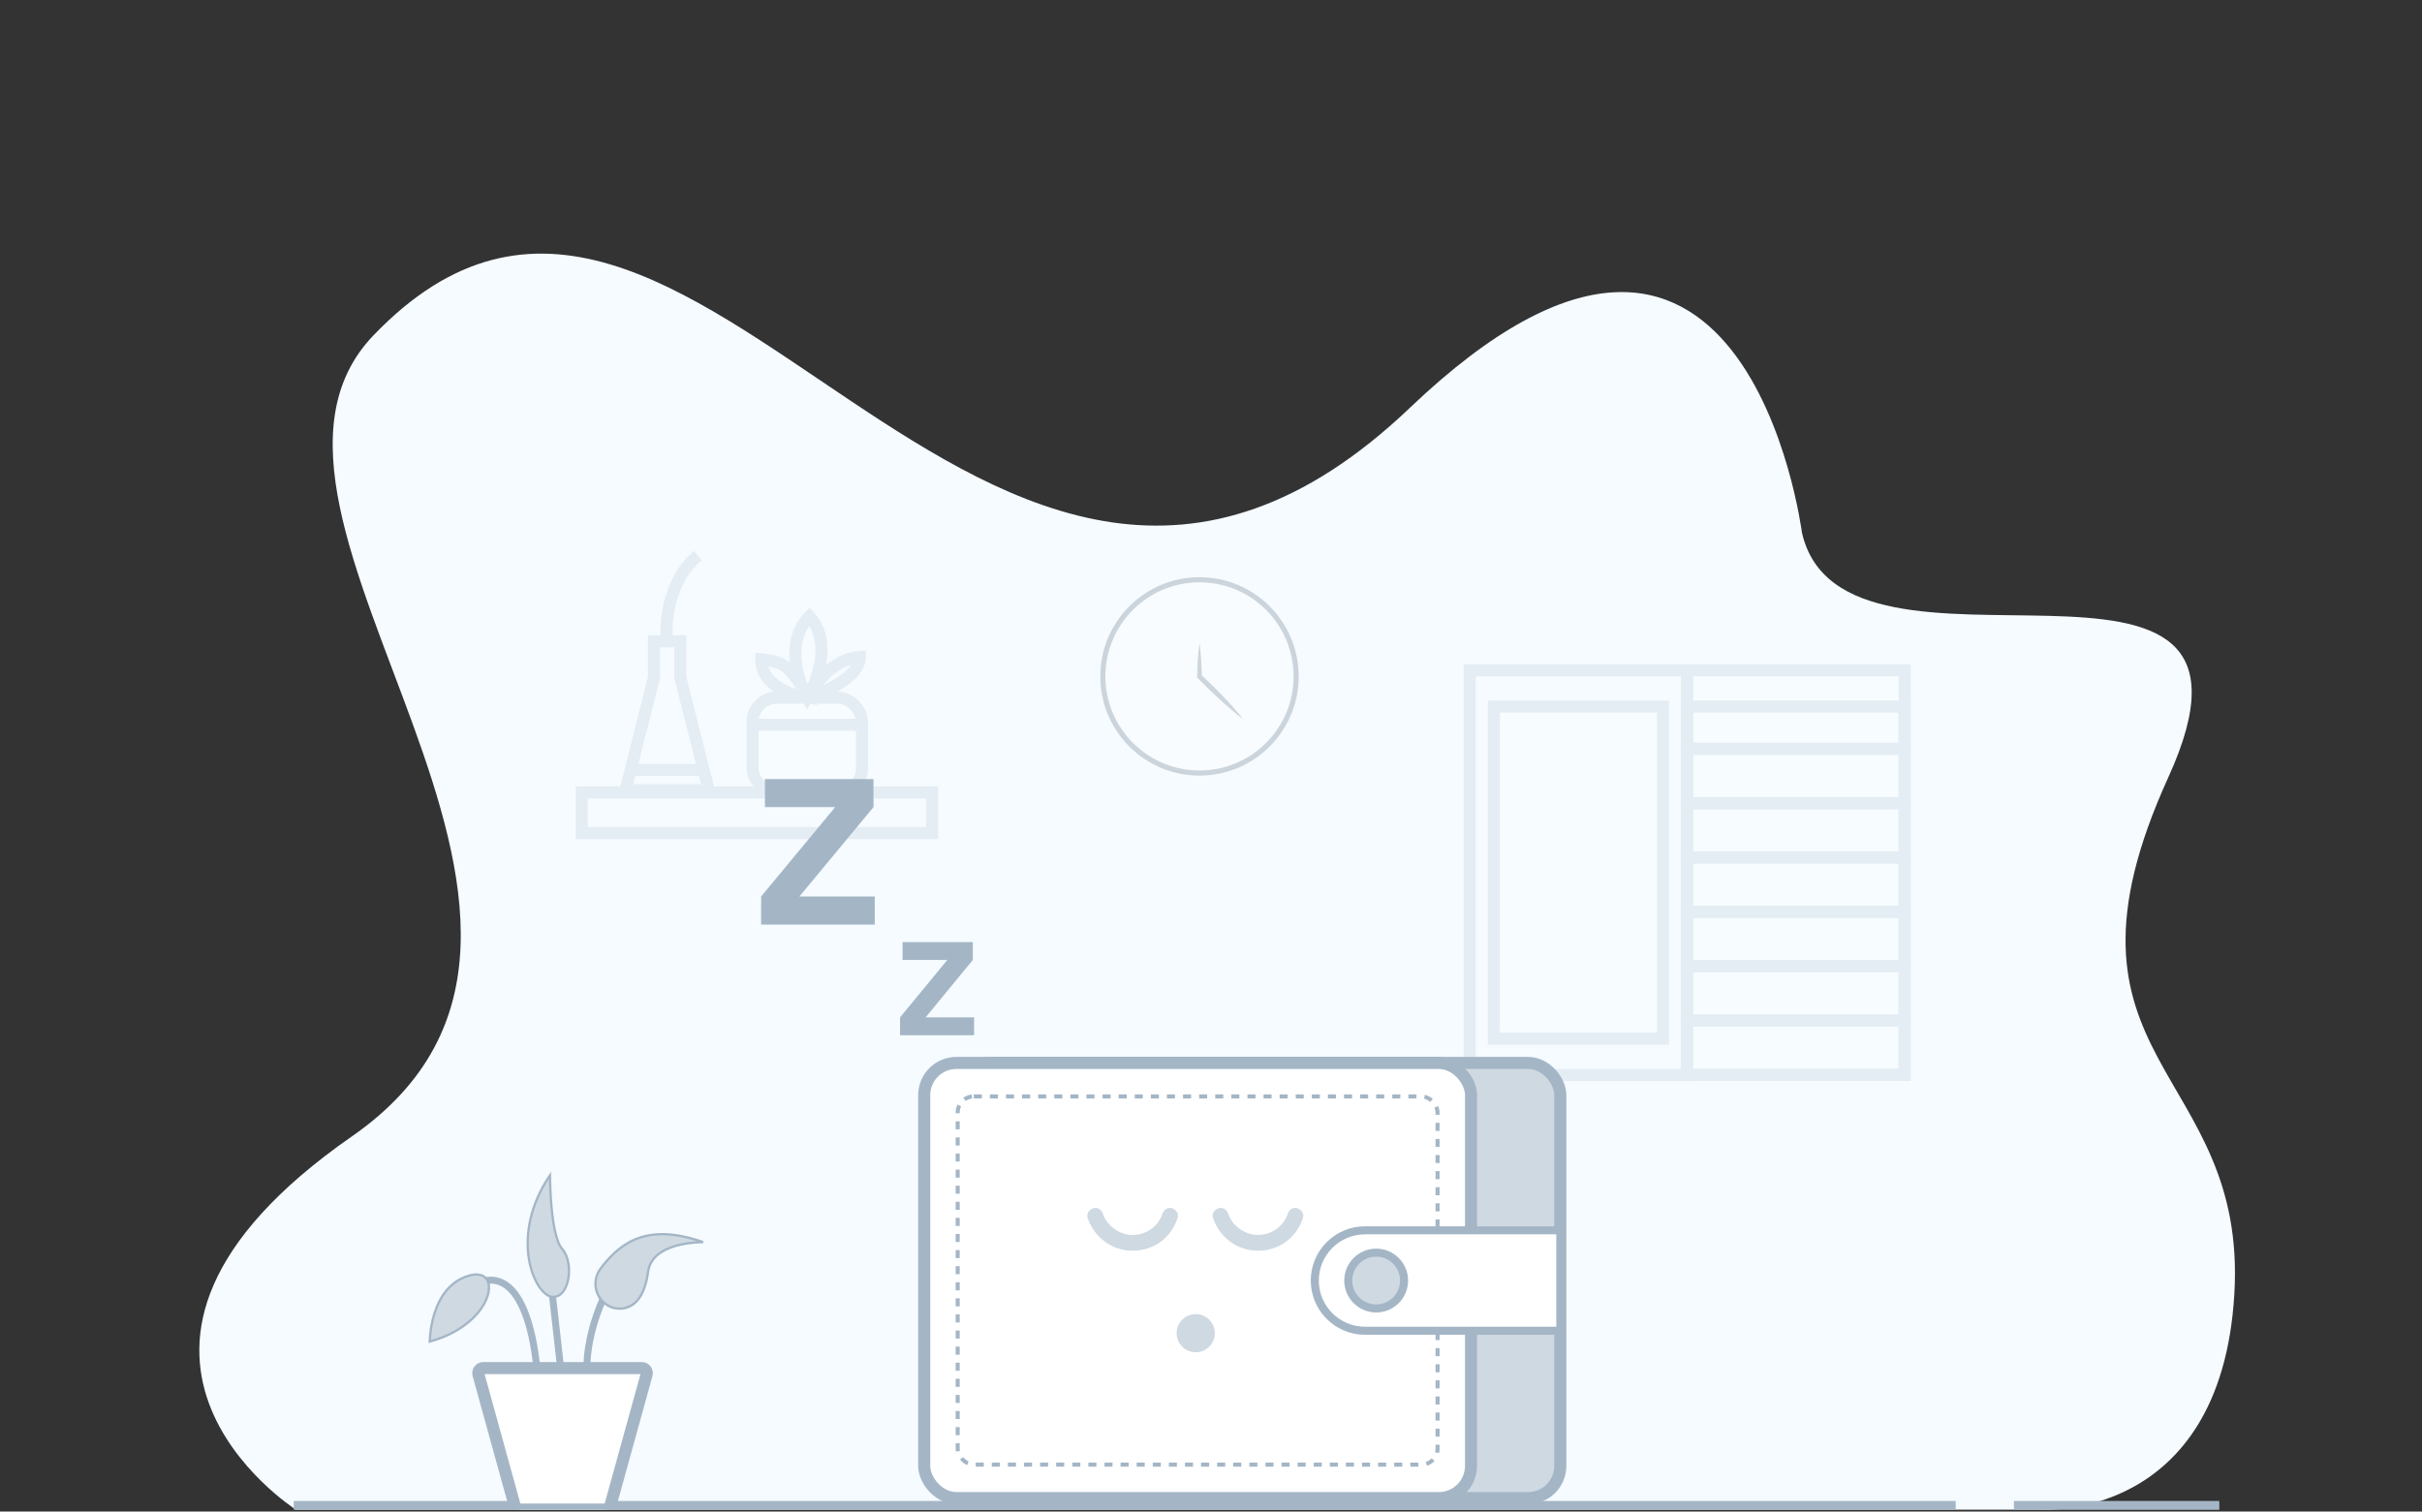 <svg width="322" height="201" viewBox="0 0 322 201" fill="none" xmlns="http://www.w3.org/2000/svg">
<rect x="0" y="0" width="322" height="201" fill="#333333" stroke="none"/>
<g clip-path="url(#clip0_3363_31599)">
<g clip-path="url(#clip1_3363_31599)">
<path d="M239.56 70.801C239.56 70.801 232.011 11.73 187.472 54.199C130.376 108.638 91.996 0.439 49.641 44.605C26.501 68.733 87.647 122.693 46.81 151.09C5.973 179.488 39.344 200.748 39.344 200.748H271.228C271.228 200.748 295.233 202.481 297.05 172.106C298.864 141.731 270.96 141.363 288.279 103.351C305.597 65.339 245.002 94.995 239.56 70.801Z" fill="#F5FBFF"/>
<g opacity="0.5">
<path opacity="0.5" d="M159.47 102.792C166.567 102.792 172.319 97.039 172.319 89.943C172.319 82.847 166.567 77.094 159.47 77.094C152.374 77.094 146.621 82.847 146.621 89.943C146.621 97.039 152.374 102.792 159.47 102.792Z" fill="white" stroke="#4D6173" stroke-width="0.677" stroke-miterlimit="10"/>
<g opacity="0.5">
<path d="M159.471 85.461C159.57 86.208 159.636 86.958 159.683 87.705C159.713 88.08 159.724 88.453 159.744 88.827C159.765 89.202 159.769 89.575 159.783 89.949L159.688 89.726C160.184 90.184 160.67 90.656 161.153 91.126C161.632 91.602 162.113 92.079 162.578 92.569C162.815 92.81 163.045 93.056 163.273 93.307C163.503 93.555 163.731 93.803 163.955 94.059C164.407 94.564 164.847 95.079 165.265 95.619C164.718 95.212 164.192 94.783 163.677 94.343C163.418 94.126 163.163 93.903 162.91 93.677C162.654 93.454 162.404 93.228 162.156 92.998C161.654 92.544 161.169 92.074 160.681 91.607C160.2 91.132 159.717 90.658 159.25 90.171L159.15 90.069L159.155 89.947C159.168 89.572 159.173 89.2 159.193 88.825C159.214 88.45 159.225 88.078 159.254 87.703C159.306 86.956 159.372 86.208 159.471 85.461Z" fill="#4D6173"/>
</g>
</g>
<g opacity="0.2">
<rect x="224.305" y="89.133" width="28.911" height="53.806" fill="white" stroke="#A4B6C6" stroke-width="1.606"/>
<rect x="224.305" y="135.711" width="28.911" height="7.228" stroke="#A4B6C6" stroke-width="1.606"/>
<rect x="224.305" y="128.484" width="28.911" height="7.228" stroke="#A4B6C6" stroke-width="1.606"/>
<rect x="224.305" y="121.258" width="28.911" height="7.228" stroke="#A4B6C6" stroke-width="1.606"/>
<rect x="224.305" y="114.031" width="28.911" height="7.228" stroke="#A4B6C6" stroke-width="1.606"/>
<rect x="224.305" y="106.797" width="28.911" height="7.228" stroke="#A4B6C6" stroke-width="1.606"/>
<rect x="224.305" y="99.57" width="28.911" height="7.228" stroke="#A4B6C6" stroke-width="1.606"/>
<rect x="224.305" y="93.953" width="28.911" height="5.622" stroke="#A4B6C6" stroke-width="1.606"/>
<rect x="195.395" y="89.133" width="28.911" height="53.806" stroke="#A4B6C6" stroke-width="1.606"/>
<rect x="198.607" y="93.953" width="22.486" height="44.169" fill="white" stroke="#A4B6C6" stroke-width="1.606"/>
</g>
<g opacity="0.2">
<path d="M83.845 102.374L83.164 105.074H94.226L93.545 102.374M83.845 102.374L86.948 90.074V85.275H88.695M83.845 102.374H93.545M93.545 102.374L90.442 90.074V85.275H88.695M88.695 85.275C88.404 82.875 88.812 77.235 92.771 73.875" stroke="#A4B6C6" stroke-width="1.606"/>
<rect x="100.049" y="92.773" width="14.556" height="12.6" rx="3.212" fill="white" stroke="#A4B6C6" stroke-width="1.606"/>
<path d="M100.049 96.375H114.605" stroke="#A4B6C6" stroke-width="1.606"/>
<path d="M107.326 92.776C105.58 92.576 101.213 91.276 101.213 87.676C104.124 87.976 105.288 88.576 107.326 92.776ZM107.326 92.776C106.065 90.576 104.357 85.336 107.617 81.977C110.645 85.336 108.685 90.576 107.326 92.776ZM107.326 92.776C107.326 93.076 109.655 87.676 114.313 87.376C114.313 90.016 109.655 92.076 107.326 92.776Z" stroke="#A4B6C6" stroke-width="1.606"/>
<rect x="77.342" y="105.375" width="46.578" height="5.4" stroke="#A4B6C6" stroke-width="1.606"/>
</g>
<path d="M39.051 200.391H260.009" stroke="#A4B6C6" stroke-width="1.606" stroke-miterlimit="10"/>
<path d="M267.746 200.391H295.054" stroke="#A4B6C6" stroke-width="1.606" stroke-miterlimit="10"/>
</g>
<rect x="127.322" y="141.344" width="80.119" height="57.864" rx="4.282" fill="#CFD9E2" stroke="#A4B6C6" stroke-width="1.606"/>
<rect x="122.871" y="141.344" width="72.7" height="57.864" rx="4.282" fill="white" stroke="#A4B6C6" stroke-width="1.606"/>
<path d="M150.582 166.312C147.824 166.312 145.507 164.547 144.624 162.01C144.403 161.458 144.734 160.907 145.286 160.686C145.838 160.466 146.389 160.797 146.61 161.348C147.162 163.003 148.817 164.216 150.582 164.216C152.348 164.216 154.003 163.113 154.555 161.348C154.776 160.797 155.327 160.466 155.879 160.686C156.431 160.907 156.762 161.458 156.541 162.01C155.658 164.658 153.341 166.312 150.582 166.312Z" fill="#CFD9E2"/>
<path d="M167.245 166.312C164.486 166.312 162.169 164.547 161.286 162.01C161.065 161.458 161.396 160.907 161.948 160.686C162.5 160.466 163.051 160.797 163.272 161.348C163.824 163.003 165.479 164.216 167.245 164.216C169.01 164.216 170.665 163.113 171.217 161.348C171.438 160.797 171.989 160.466 172.541 160.686C173.093 160.907 173.424 161.458 173.203 162.01C172.321 164.658 170.003 166.312 167.245 166.312Z" fill="#CFD9E2"/>
<path d="M158.97 179.817C160.371 179.817 161.508 178.681 161.508 177.279C161.508 175.878 160.371 174.742 158.97 174.742C157.568 174.742 156.432 175.878 156.432 177.279C156.432 178.681 157.568 179.817 158.97 179.817Z" fill="#CFD9E2"/>
<rect x="127.322" y="145.797" width="63.798" height="48.961" rx="2.141" stroke="#A4B6C6" stroke-width="0.535" stroke-dasharray="1.07 1.07"/>
<path d="M174.799 170.278C174.799 166.591 177.788 163.602 181.475 163.602H207.44V176.955H181.475C177.788 176.955 174.799 173.965 174.799 170.278Z" fill="white" stroke="#A4B6C6" stroke-width="1.071"/>
<circle cx="182.959" cy="170.28" r="3.709" fill="#CFD9E2" stroke="#A4B6C6" stroke-width="1.071"/>
<path d="M101.697 107.328V103.594H116.128V107.328L106.281 119.209H116.298V122.943H101.188V119.209L111.035 107.328H101.697Z" fill="#A4B6C6"/>
<path d="M119.998 127.65V125.273H129.336V127.65L123.054 135.287H129.505V137.664H119.658V135.287L125.94 127.65H119.998Z" fill="#A4B6C6"/>
<path d="M80.499 200.735H69.078C68.777 200.735 68.515 200.535 68.435 200.246L63.606 182.768C63.489 182.343 63.809 181.922 64.249 181.922H85.325C85.768 181.922 86.088 182.343 85.968 182.768L81.139 200.246C81.062 200.535 80.801 200.735 80.499 200.735Z" fill="white" stroke="#A4B6C6" stroke-width="1.606" stroke-miterlimit="10"/>
<path d="M78.025 181.922C78.025 181.922 77.749 174.422 83.719 166.922" stroke="#A4B6C6" stroke-width="0.923" stroke-miterlimit="10"/>
<path d="M63.582 170.566C70.439 167.891 71.356 181.919 71.356 181.919" stroke="#A4B6C6" stroke-width="0.923" stroke-miterlimit="10"/>
<path d="M74.536 181.919L73.394 171.797" stroke="#A4B6C6" stroke-width="0.923" stroke-miterlimit="10"/>
<path d="M79.784 168.776L79.785 168.774C79.842 168.691 79.904 168.608 79.97 168.521C79.987 168.499 80.003 168.477 80.02 168.454C81.405 166.679 82.997 165.237 85.131 164.55C87.245 163.87 89.913 163.923 93.471 165.168C92.485 165.185 90.835 165.302 89.352 165.818C87.814 166.353 86.411 167.334 86.162 169.118L86.162 169.118C85.926 170.829 85.462 171.999 84.87 172.763C84.28 173.523 83.557 173.889 82.778 173.987C79.974 174.339 78.14 171.101 79.784 168.776Z" fill="#CFD9E2" stroke="#A4B6C6" stroke-width="0.308"/>
<path d="M73.114 156.285C73.117 156.507 73.122 156.795 73.131 157.134C73.152 157.947 73.199 159.051 73.297 160.215C73.396 161.378 73.547 162.604 73.779 163.66C74.009 164.707 74.324 165.617 74.769 166.119C75.161 166.563 75.423 167.195 75.554 167.9C75.685 168.604 75.682 169.369 75.553 170.07C75.423 170.773 75.167 171.398 74.803 171.831C74.443 172.26 73.979 172.497 73.412 172.447C72.857 172.397 72.196 171.898 71.605 170.983C71.021 170.077 70.527 168.796 70.295 167.255C69.847 164.274 70.381 160.331 73.114 156.285Z" fill="#CFD9E2" stroke="#A4B6C6" stroke-width="0.308"/>
<path d="M62.231 169.661L62.231 169.661C63.448 169.283 64.242 169.514 64.651 170.033C65.069 170.562 65.14 171.454 64.761 172.511C64.018 174.584 61.578 177.169 57.135 178.397C57.136 178.363 57.137 178.324 57.139 178.282C57.146 178.078 57.163 177.784 57.2 177.427C57.273 176.71 57.425 175.74 57.741 174.719C58.373 172.674 59.651 170.462 62.231 169.661Z" fill="#CFD9E2" stroke="#A4B6C6" stroke-width="0.308"/>
</g>
<defs>
<clipPath id="clip0_3363_31599">
<rect width="321.229" height="200.768" fill="white"/>
</clipPath>
<clipPath id="clip1_3363_31599">
<rect width="270.884" height="167.123" fill="white" transform="translate(26.5 33.727)"/>
</clipPath>
</defs>
</svg>
